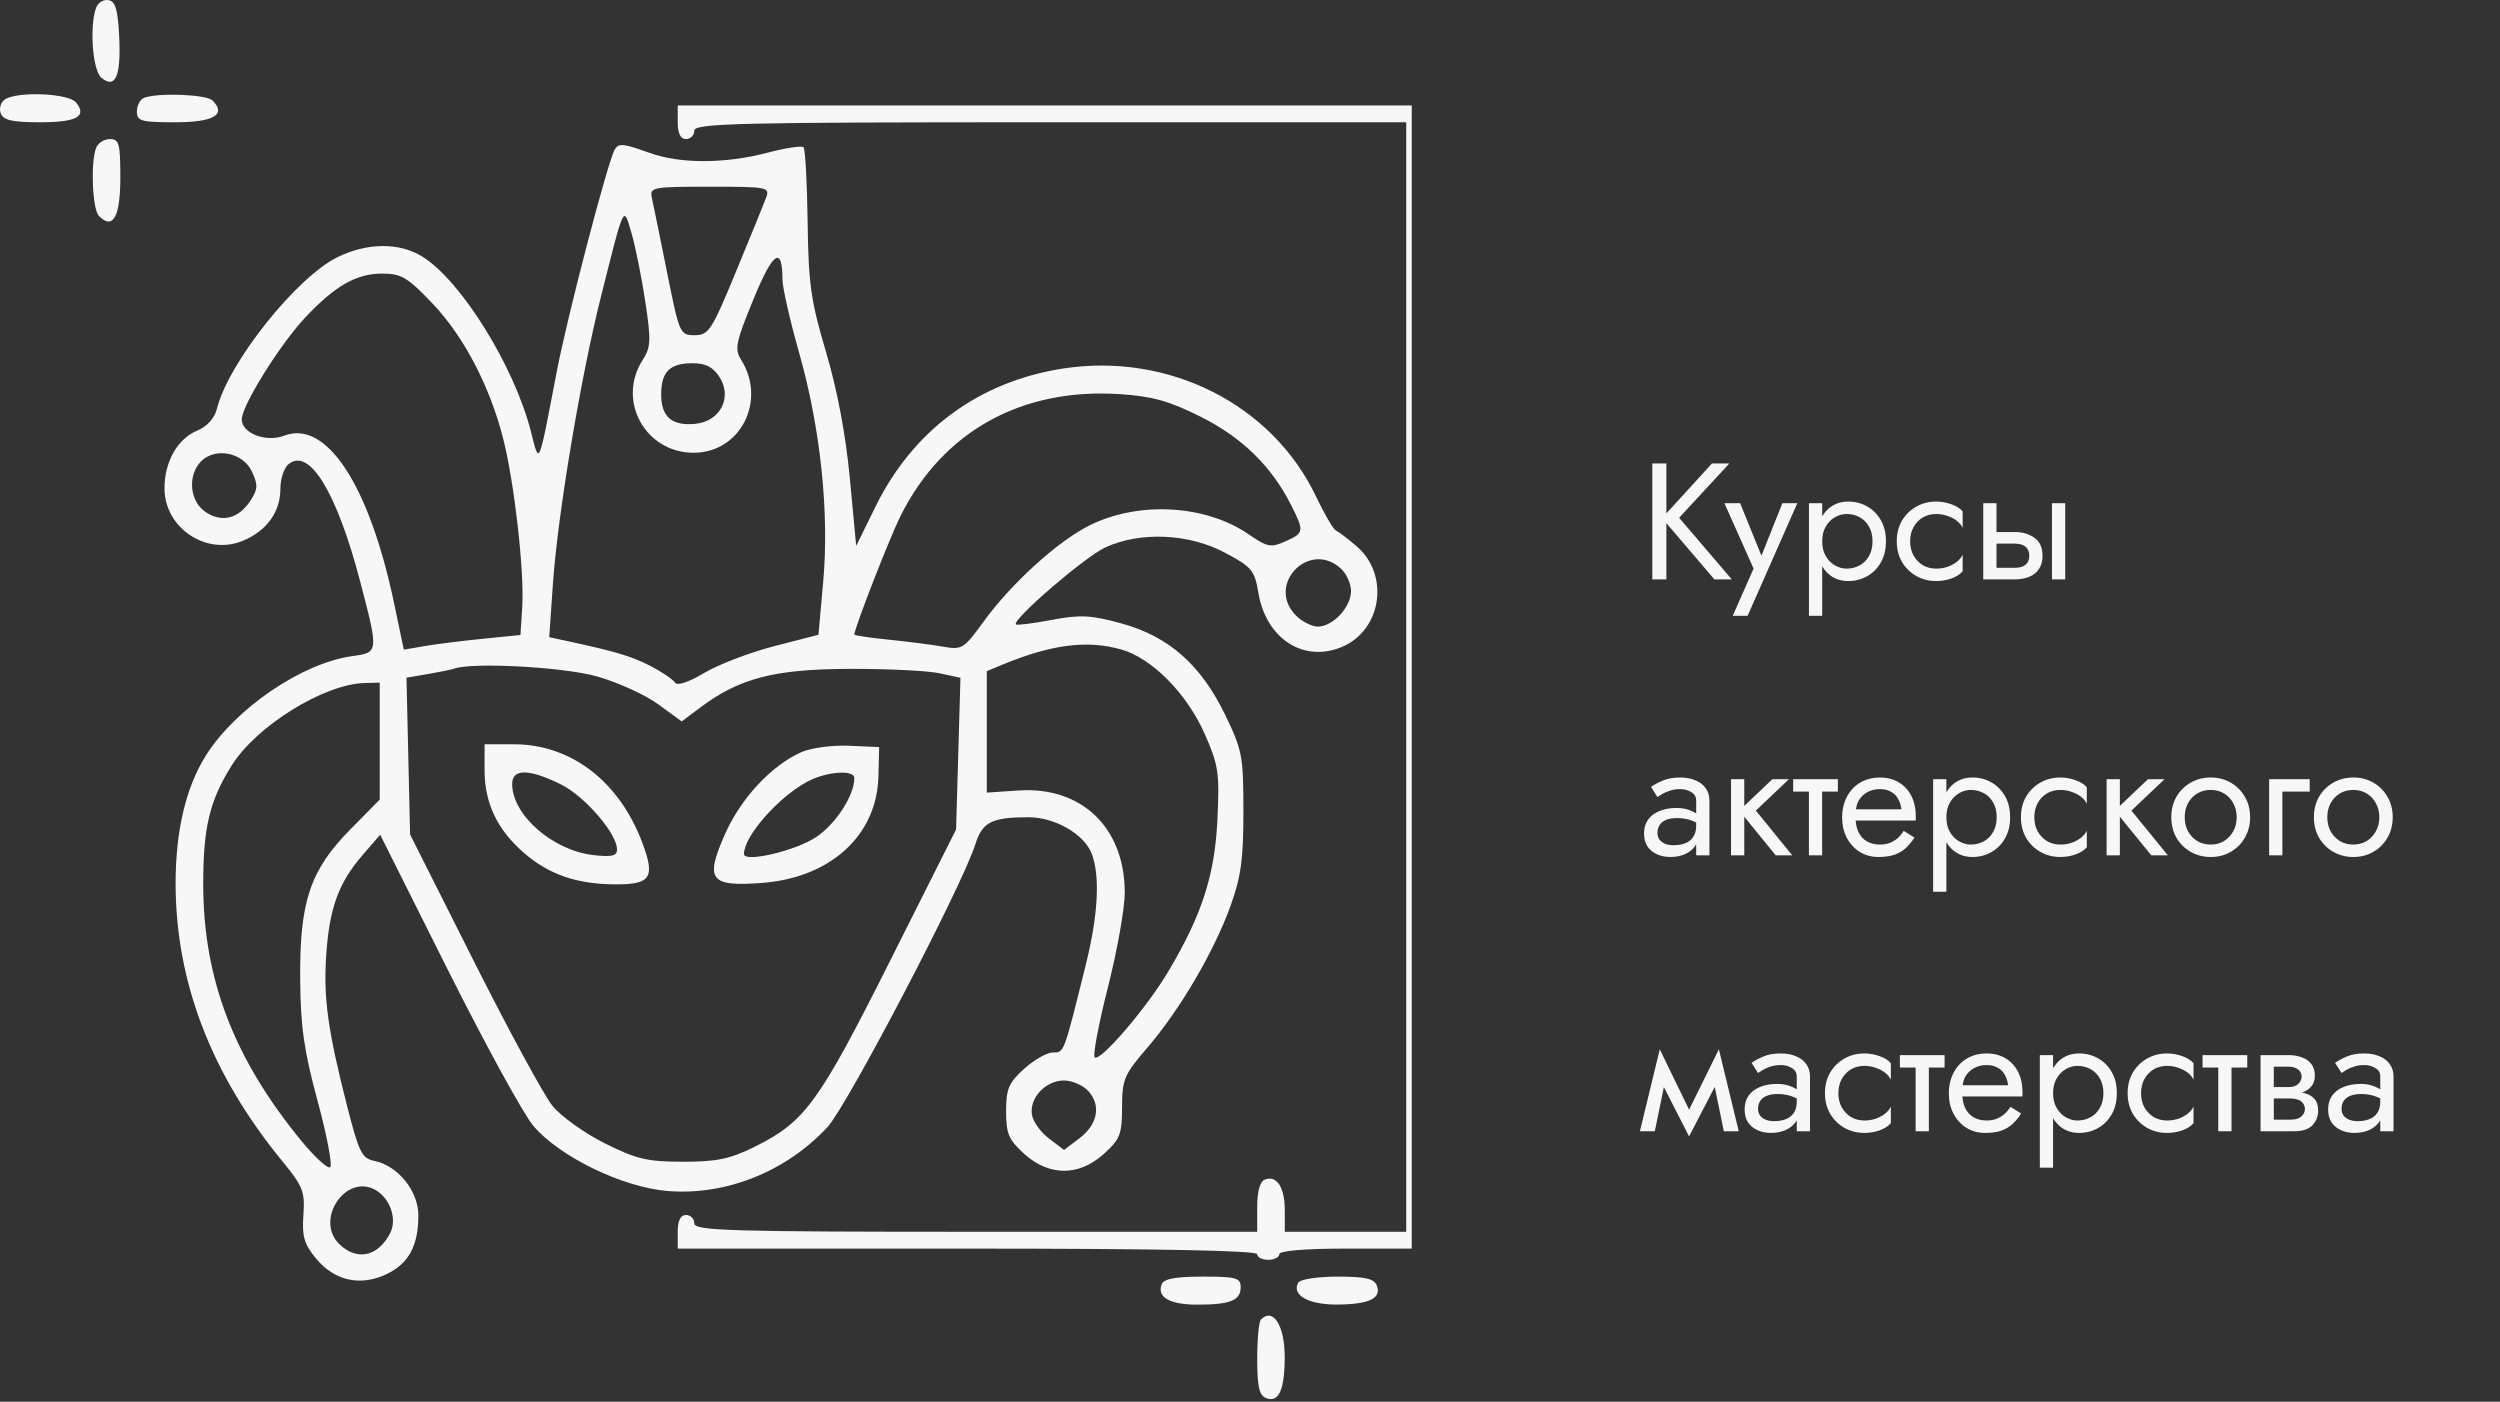 <svg width="453" height="254" viewBox="0 0 453 254" fill="none" xmlns="http://www.w3.org/2000/svg">
<rect x="0" y="0" width="453" height="254" fill="#333333" stroke="none"/>
<path d="M299.4 83.985V104.985H301.95V83.985H299.4ZM310.2 83.985L301.17 93.885L310.65 104.985H313.8L304.26 93.825L313.35 83.985H310.2ZM325.669 91.185H322.969L318.709 101.865L319.699 101.985L315.319 91.185H312.469L317.749 103.035L313.969 111.585H316.669L325.669 91.185ZM330.182 111.585V91.185H327.782V111.585H330.182ZM341.732 98.085C341.732 96.585 341.422 95.305 340.802 94.245C340.182 93.165 339.352 92.335 338.312 91.755C337.292 91.175 336.152 90.885 334.892 90.885C333.752 90.885 332.742 91.175 331.862 91.755C331.002 92.335 330.322 93.165 329.822 94.245C329.342 95.305 329.102 96.585 329.102 98.085C329.102 99.565 329.342 100.845 329.822 101.925C330.322 103.005 331.002 103.835 331.862 104.415C332.742 104.995 333.752 105.285 334.892 105.285C336.152 105.285 337.292 104.995 338.312 104.415C339.352 103.835 340.182 103.005 340.802 101.925C341.422 100.845 341.732 99.565 341.732 98.085ZM339.302 98.085C339.302 99.145 339.082 100.045 338.642 100.785C338.222 101.525 337.652 102.085 336.932 102.465C336.232 102.845 335.452 103.035 334.592 103.035C333.892 103.035 333.202 102.845 332.522 102.465C331.842 102.085 331.282 101.525 330.842 100.785C330.402 100.045 330.182 99.145 330.182 98.085C330.182 97.025 330.402 96.125 330.842 95.385C331.282 94.645 331.842 94.085 332.522 93.705C333.202 93.325 333.892 93.135 334.592 93.135C335.452 93.135 336.232 93.325 336.932 93.705C337.652 94.085 338.222 94.645 338.642 95.385C339.082 96.125 339.302 97.025 339.302 98.085ZM346.121 98.085C346.121 97.125 346.321 96.275 346.721 95.535C347.141 94.775 347.701 94.185 348.401 93.765C349.121 93.345 349.931 93.135 350.831 93.135C351.571 93.135 352.261 93.255 352.901 93.495C353.561 93.715 354.131 94.015 354.611 94.395C355.091 94.775 355.431 95.195 355.631 95.655V92.655C355.151 92.095 354.461 91.665 353.561 91.365C352.681 91.045 351.771 90.885 350.831 90.885C349.491 90.885 348.281 91.195 347.201 91.815C346.121 92.435 345.261 93.285 344.621 94.365C344.001 95.445 343.691 96.685 343.691 98.085C343.691 99.465 344.001 100.705 344.621 101.805C345.261 102.885 346.121 103.735 347.201 104.355C348.281 104.975 349.491 105.285 350.831 105.285C351.771 105.285 352.681 105.135 353.561 104.835C354.461 104.515 355.151 104.075 355.631 103.515V100.515C355.431 100.955 355.091 101.375 354.611 101.775C354.131 102.155 353.561 102.465 352.901 102.705C352.261 102.925 351.571 103.035 350.831 103.035C349.931 103.035 349.121 102.825 348.401 102.405C347.701 101.965 347.141 101.375 346.721 100.635C346.321 99.895 346.121 99.045 346.121 98.085ZM371.817 91.185V104.985H374.217V91.185H371.817ZM359.367 91.185V104.985H361.767V91.185H359.367ZM360.777 98.505H365.067C365.947 98.505 366.607 98.695 367.047 99.075C367.487 99.455 367.707 99.995 367.707 100.695C367.707 101.155 367.607 101.555 367.407 101.895C367.207 102.215 366.907 102.465 366.507 102.645C366.127 102.805 365.647 102.885 365.067 102.885H360.777V104.985H365.067C366.027 104.985 366.887 104.835 367.647 104.535C368.407 104.235 369.007 103.765 369.447 103.125C369.887 102.485 370.107 101.675 370.107 100.695C370.107 99.215 369.617 98.135 368.637 97.455C367.677 96.755 366.487 96.405 365.067 96.405H360.777V98.505ZM300.33 150.935C300.33 150.375 300.46 149.895 300.72 149.495C300.98 149.095 301.37 148.785 301.89 148.565C302.43 148.345 303.1 148.235 303.9 148.235C304.78 148.235 305.57 148.355 306.27 148.595C306.97 148.815 307.66 149.165 308.34 149.645V148.235C308.2 148.055 307.94 147.825 307.56 147.545C307.18 147.245 306.67 146.985 306.03 146.765C305.41 146.525 304.66 146.405 303.78 146.405C302.58 146.405 301.54 146.595 300.66 146.975C299.78 147.335 299.1 147.855 298.62 148.535C298.14 149.215 297.9 150.045 297.9 151.025C297.9 151.965 298.11 152.755 298.53 153.395C298.97 154.015 299.55 154.485 300.27 154.805C300.99 155.125 301.78 155.285 302.64 155.285C303.6 155.285 304.47 155.125 305.25 154.805C306.03 154.465 306.65 153.985 307.11 153.365C307.59 152.725 307.83 151.965 307.83 151.085L307.35 149.585C307.35 150.445 307.17 151.135 306.81 151.655C306.47 152.175 305.99 152.555 305.37 152.795C304.75 153.035 304.04 153.155 303.24 153.155C302.7 153.155 302.21 153.075 301.77 152.915C301.33 152.735 300.98 152.485 300.72 152.165C300.46 151.825 300.33 151.415 300.33 150.935ZM300.33 144.425C300.55 144.265 300.85 144.075 301.23 143.855C301.63 143.615 302.1 143.415 302.64 143.255C303.18 143.075 303.78 142.985 304.44 142.985C305.2 142.985 305.87 143.165 306.45 143.525C307.05 143.865 307.35 144.385 307.35 145.085V154.985H309.75V145.085C309.75 144.185 309.52 143.425 309.06 142.805C308.62 142.185 308 141.715 307.2 141.395C306.42 141.055 305.5 140.885 304.44 140.885C303.2 140.885 302.14 141.075 301.26 141.455C300.38 141.835 299.68 142.215 299.16 142.595L300.33 144.425ZM313.661 141.185V154.985H316.061V141.185H313.661ZM321.161 141.185L315.161 146.885L321.761 154.985H324.761L318.161 146.885L324.161 141.185H321.161ZM324.923 141.185V143.435H333.023V141.185H324.923ZM327.773 141.785V154.985H330.173V141.785H327.773ZM335.322 148.685H347.112C347.132 148.565 347.142 148.445 347.142 148.325C347.142 148.205 347.142 148.085 347.142 147.965C347.142 146.505 346.872 145.255 346.332 144.215C345.792 143.155 345.032 142.335 344.052 141.755C343.072 141.175 341.932 140.885 340.632 140.885C339.452 140.885 338.382 141.125 337.422 141.605C336.482 142.085 335.712 142.755 335.112 143.615C334.512 144.475 334.112 145.475 333.912 146.615C333.872 146.855 333.842 147.095 333.822 147.335C333.802 147.575 333.792 147.825 333.792 148.085C333.792 149.465 334.072 150.705 334.632 151.805C335.212 152.885 335.992 153.735 336.972 154.355C337.972 154.975 339.092 155.285 340.332 155.285C341.532 155.285 342.532 155.145 343.332 154.865C344.132 154.565 344.812 154.155 345.372 153.635C345.932 153.095 346.442 152.475 346.902 151.775L344.952 150.545C344.652 151.045 344.292 151.485 343.872 151.865C343.452 152.225 342.972 152.515 342.432 152.735C341.912 152.935 341.312 153.035 340.632 153.035C339.732 153.035 338.952 152.845 338.292 152.465C337.632 152.085 337.122 151.525 336.762 150.785C336.402 150.045 336.222 149.145 336.222 148.085L336.282 147.185C336.282 146.325 336.472 145.585 336.852 144.965C337.252 144.325 337.782 143.835 338.442 143.495C339.102 143.155 339.832 142.985 340.632 142.985C341.432 142.985 342.102 143.145 342.642 143.465C343.202 143.765 343.632 144.195 343.932 144.755C344.252 145.295 344.452 145.925 344.532 146.645H335.322V148.685ZM352.682 161.585V141.185H350.282V161.585H352.682ZM364.232 148.085C364.232 146.585 363.922 145.305 363.302 144.245C362.682 143.165 361.852 142.335 360.812 141.755C359.792 141.175 358.652 140.885 357.392 140.885C356.252 140.885 355.242 141.175 354.362 141.755C353.502 142.335 352.822 143.165 352.322 144.245C351.842 145.305 351.602 146.585 351.602 148.085C351.602 149.565 351.842 150.845 352.322 151.925C352.822 153.005 353.502 153.835 354.362 154.415C355.242 154.995 356.252 155.285 357.392 155.285C358.652 155.285 359.792 154.995 360.812 154.415C361.852 153.835 362.682 153.005 363.302 151.925C363.922 150.845 364.232 149.565 364.232 148.085ZM361.802 148.085C361.802 149.145 361.582 150.045 361.142 150.785C360.722 151.525 360.152 152.085 359.432 152.465C358.732 152.845 357.952 153.035 357.092 153.035C356.392 153.035 355.702 152.845 355.022 152.465C354.342 152.085 353.782 151.525 353.342 150.785C352.902 150.045 352.682 149.145 352.682 148.085C352.682 147.025 352.902 146.125 353.342 145.385C353.782 144.645 354.342 144.085 355.022 143.705C355.702 143.325 356.392 143.135 357.092 143.135C357.952 143.135 358.732 143.325 359.432 143.705C360.152 144.085 360.722 144.645 361.142 145.385C361.582 146.125 361.802 147.025 361.802 148.085ZM368.621 148.085C368.621 147.125 368.821 146.275 369.221 145.535C369.641 144.775 370.201 144.185 370.901 143.765C371.621 143.345 372.431 143.135 373.331 143.135C374.071 143.135 374.761 143.255 375.401 143.495C376.061 143.715 376.631 144.015 377.111 144.395C377.591 144.775 377.931 145.195 378.131 145.655V142.655C377.651 142.095 376.961 141.665 376.061 141.365C375.181 141.045 374.271 140.885 373.331 140.885C371.991 140.885 370.781 141.195 369.701 141.815C368.621 142.435 367.761 143.285 367.121 144.365C366.501 145.445 366.191 146.685 366.191 148.085C366.191 149.465 366.501 150.705 367.121 151.805C367.761 152.885 368.621 153.735 369.701 154.355C370.781 154.975 371.991 155.285 373.331 155.285C374.271 155.285 375.181 155.135 376.061 154.835C376.961 154.515 377.651 154.075 378.131 153.515V150.515C377.931 150.955 377.591 151.375 377.111 151.775C376.631 152.155 376.061 152.465 375.401 152.705C374.761 152.925 374.071 153.035 373.331 153.035C372.431 153.035 371.621 152.825 370.901 152.405C370.201 151.965 369.641 151.375 369.221 150.635C368.821 149.895 368.621 149.045 368.621 148.085ZM381.717 141.185V154.985H384.117V141.185H381.717ZM389.217 141.185L383.217 146.885L389.817 154.985H392.817L386.217 146.885L392.217 141.185H389.217ZM393.441 148.085C393.441 149.465 393.751 150.705 394.371 151.805C395.011 152.885 395.871 153.735 396.951 154.355C398.031 154.975 399.241 155.285 400.581 155.285C401.941 155.285 403.151 154.975 404.211 154.355C405.291 153.735 406.141 152.885 406.761 151.805C407.401 150.705 407.721 149.465 407.721 148.085C407.721 146.685 407.401 145.445 406.761 144.365C406.141 143.285 405.291 142.435 404.211 141.815C403.151 141.195 401.941 140.885 400.581 140.885C399.241 140.885 398.031 141.195 396.951 141.815C395.871 142.435 395.011 143.285 394.371 144.365C393.751 145.445 393.441 146.685 393.441 148.085ZM395.871 148.085C395.871 147.125 396.071 146.275 396.471 145.535C396.891 144.775 397.451 144.185 398.151 143.765C398.871 143.345 399.681 143.135 400.581 143.135C401.481 143.135 402.281 143.345 402.981 143.765C403.701 144.185 404.261 144.775 404.661 145.535C405.081 146.275 405.291 147.125 405.291 148.085C405.291 149.045 405.081 149.895 404.661 150.635C404.261 151.375 403.701 151.965 402.981 152.405C402.281 152.825 401.481 153.035 400.581 153.035C399.681 153.035 398.871 152.825 398.151 152.405C397.451 151.965 396.891 151.375 396.471 150.635C396.071 149.895 395.871 149.045 395.871 148.085ZM411.168 141.185V154.985H413.568V143.435H418.518V141.185H411.168ZM419.28 148.085C419.28 149.465 419.59 150.705 420.21 151.805C420.85 152.885 421.71 153.735 422.79 154.355C423.87 154.975 425.08 155.285 426.42 155.285C427.78 155.285 428.99 154.975 430.05 154.355C431.13 153.735 431.98 152.885 432.6 151.805C433.24 150.705 433.56 149.465 433.56 148.085C433.56 146.685 433.24 145.445 432.6 144.365C431.98 143.285 431.13 142.435 430.05 141.815C428.99 141.195 427.78 140.885 426.42 140.885C425.08 140.885 423.87 141.195 422.79 141.815C421.71 142.435 420.85 143.285 420.21 144.365C419.59 145.445 419.28 146.685 419.28 148.085ZM421.71 148.085C421.71 147.125 421.91 146.275 422.31 145.535C422.73 144.775 423.29 144.185 423.99 143.765C424.71 143.345 425.52 143.135 426.42 143.135C427.32 143.135 428.12 143.345 428.82 143.765C429.54 144.185 430.1 144.775 430.5 145.535C430.92 146.275 431.13 147.125 431.13 148.085C431.13 149.045 430.92 149.895 430.5 150.635C430.1 151.375 429.54 151.965 428.82 152.405C428.12 152.825 427.32 153.035 426.42 153.035C425.52 153.035 424.71 152.825 423.99 152.405C423.29 151.965 422.73 151.375 422.31 150.635C421.91 149.895 421.71 149.045 421.71 148.085ZM312.36 204.985H315.06L311.46 190.135L310.11 194.035L312.36 204.985ZM305.16 202.915L306.06 205.915L311.76 194.935L311.46 190.135L305.16 202.915ZM306.06 205.915L306.96 202.915L300.75 190.135L300.45 194.935L306.06 205.915ZM297.15 204.985H299.85L302.1 194.035L300.75 190.135L297.15 204.985ZM318.553 200.935C318.553 200.375 318.683 199.895 318.943 199.495C319.203 199.095 319.593 198.785 320.113 198.565C320.653 198.345 321.323 198.235 322.123 198.235C323.003 198.235 323.793 198.355 324.493 198.595C325.193 198.815 325.883 199.165 326.563 199.645V198.235C326.423 198.055 326.163 197.825 325.783 197.545C325.403 197.245 324.893 196.985 324.253 196.765C323.633 196.525 322.883 196.405 322.003 196.405C320.803 196.405 319.763 196.595 318.883 196.975C318.003 197.335 317.323 197.855 316.843 198.535C316.363 199.215 316.123 200.045 316.123 201.025C316.123 201.965 316.333 202.755 316.753 203.395C317.193 204.015 317.773 204.485 318.493 204.805C319.213 205.125 320.003 205.285 320.863 205.285C321.823 205.285 322.693 205.125 323.473 204.805C324.253 204.465 324.873 203.985 325.333 203.365C325.813 202.725 326.053 201.965 326.053 201.085L325.573 199.585C325.573 200.445 325.393 201.135 325.033 201.655C324.693 202.175 324.213 202.555 323.593 202.795C322.973 203.035 322.263 203.155 321.463 203.155C320.923 203.155 320.433 203.075 319.993 202.915C319.553 202.735 319.203 202.485 318.943 202.165C318.683 201.825 318.553 201.415 318.553 200.935ZM318.553 194.425C318.773 194.265 319.073 194.075 319.453 193.855C319.853 193.615 320.323 193.415 320.863 193.255C321.403 193.075 322.003 192.985 322.663 192.985C323.423 192.985 324.093 193.165 324.673 193.525C325.273 193.865 325.573 194.385 325.573 195.085V204.985H327.973V195.085C327.973 194.185 327.743 193.425 327.283 192.805C326.843 192.185 326.223 191.715 325.423 191.395C324.643 191.055 323.723 190.885 322.663 190.885C321.423 190.885 320.363 191.075 319.483 191.455C318.603 191.835 317.903 192.215 317.383 192.595L318.553 194.425ZM333.113 198.085C333.113 197.125 333.313 196.275 333.713 195.535C334.133 194.775 334.693 194.185 335.393 193.765C336.113 193.345 336.923 193.135 337.823 193.135C338.563 193.135 339.253 193.255 339.893 193.495C340.553 193.715 341.123 194.015 341.603 194.395C342.083 194.775 342.423 195.195 342.623 195.655V192.655C342.143 192.095 341.453 191.665 340.553 191.365C339.673 191.045 338.763 190.885 337.823 190.885C336.483 190.885 335.273 191.195 334.193 191.815C333.113 192.435 332.253 193.285 331.613 194.365C330.993 195.445 330.683 196.685 330.683 198.085C330.683 199.465 330.993 200.705 331.613 201.805C332.253 202.885 333.113 203.735 334.193 204.355C335.273 204.975 336.483 205.285 337.823 205.285C338.763 205.285 339.673 205.135 340.553 204.835C341.453 204.515 342.143 204.075 342.623 203.515V200.515C342.423 200.955 342.083 201.375 341.603 201.775C341.123 202.155 340.553 202.465 339.893 202.705C339.253 202.925 338.563 203.035 337.823 203.035C336.923 203.035 336.113 202.825 335.393 202.405C334.693 201.965 334.133 201.375 333.713 200.635C333.313 199.895 333.113 199.045 333.113 198.085ZM344.259 191.185V193.435H352.359V191.185H344.259ZM347.109 191.785V204.985H349.509V191.785H347.109ZM354.658 198.685H366.448C366.468 198.565 366.478 198.445 366.478 198.325C366.478 198.205 366.478 198.085 366.478 197.965C366.478 196.505 366.208 195.255 365.668 194.215C365.128 193.155 364.368 192.335 363.388 191.755C362.408 191.175 361.268 190.885 359.968 190.885C358.788 190.885 357.718 191.125 356.758 191.605C355.818 192.085 355.048 192.755 354.448 193.615C353.848 194.475 353.448 195.475 353.248 196.615C353.208 196.855 353.178 197.095 353.158 197.335C353.138 197.575 353.128 197.825 353.128 198.085C353.128 199.465 353.408 200.705 353.968 201.805C354.548 202.885 355.328 203.735 356.308 204.355C357.308 204.975 358.428 205.285 359.668 205.285C360.868 205.285 361.868 205.145 362.668 204.865C363.468 204.565 364.148 204.155 364.708 203.635C365.268 203.095 365.778 202.475 366.238 201.775L364.288 200.545C363.988 201.045 363.628 201.485 363.208 201.865C362.788 202.225 362.308 202.515 361.768 202.735C361.248 202.935 360.648 203.035 359.968 203.035C359.068 203.035 358.288 202.845 357.628 202.465C356.968 202.085 356.458 201.525 356.098 200.785C355.738 200.045 355.558 199.145 355.558 198.085L355.618 197.185C355.618 196.325 355.808 195.585 356.188 194.965C356.588 194.325 357.118 193.835 357.778 193.495C358.438 193.155 359.168 192.985 359.968 192.985C360.768 192.985 361.438 193.145 361.978 193.465C362.538 193.765 362.968 194.195 363.268 194.755C363.588 195.295 363.788 195.925 363.868 196.645H354.658V198.685ZM372.018 211.585V191.185H369.618V211.585H372.018ZM383.568 198.085C383.568 196.585 383.258 195.305 382.638 194.245C382.018 193.165 381.188 192.335 380.148 191.755C379.128 191.175 377.988 190.885 376.728 190.885C375.588 190.885 374.578 191.175 373.698 191.755C372.838 192.335 372.158 193.165 371.658 194.245C371.178 195.305 370.938 196.585 370.938 198.085C370.938 199.565 371.178 200.845 371.658 201.925C372.158 203.005 372.838 203.835 373.698 204.415C374.578 204.995 375.588 205.285 376.728 205.285C377.988 205.285 379.128 204.995 380.148 204.415C381.188 203.835 382.018 203.005 382.638 201.925C383.258 200.845 383.568 199.565 383.568 198.085ZM381.138 198.085C381.138 199.145 380.918 200.045 380.478 200.785C380.058 201.525 379.488 202.085 378.768 202.465C378.068 202.845 377.288 203.035 376.428 203.035C375.728 203.035 375.038 202.845 374.358 202.465C373.678 202.085 373.118 201.525 372.678 200.785C372.238 200.045 372.018 199.145 372.018 198.085C372.018 197.025 372.238 196.125 372.678 195.385C373.118 194.645 373.678 194.085 374.358 193.705C375.038 193.325 375.728 193.135 376.428 193.135C377.288 193.135 378.068 193.325 378.768 193.705C379.488 194.085 380.058 194.645 380.478 195.385C380.918 196.125 381.138 197.025 381.138 198.085ZM387.957 198.085C387.957 197.125 388.157 196.275 388.557 195.535C388.977 194.775 389.537 194.185 390.237 193.765C390.957 193.345 391.767 193.135 392.667 193.135C393.407 193.135 394.097 193.255 394.737 193.495C395.397 193.715 395.967 194.015 396.447 194.395C396.927 194.775 397.267 195.195 397.467 195.655V192.655C396.987 192.095 396.297 191.665 395.397 191.365C394.517 191.045 393.607 190.885 392.667 190.885C391.327 190.885 390.117 191.195 389.037 191.815C387.957 192.435 387.097 193.285 386.457 194.365C385.837 195.445 385.527 196.685 385.527 198.085C385.527 199.465 385.837 200.705 386.457 201.805C387.097 202.885 387.957 203.735 389.037 204.355C390.117 204.975 391.327 205.285 392.667 205.285C393.607 205.285 394.517 205.135 395.397 204.835C396.297 204.515 396.987 204.075 397.467 203.515V200.515C397.267 200.955 396.927 201.375 396.447 201.775C395.967 202.155 395.397 202.465 394.737 202.705C394.097 202.925 393.407 203.035 392.667 203.035C391.767 203.035 390.957 202.825 390.237 202.405C389.537 201.965 388.977 201.375 388.557 200.635C388.157 199.895 387.957 199.045 387.957 198.085ZM399.103 191.185V193.435H407.203V191.185H399.103ZM401.953 191.785V204.985H404.353V191.785H401.953ZM411.021 197.785V199.045H415.011C415.471 199.045 415.861 199.095 416.181 199.195C416.521 199.275 416.791 199.405 416.991 199.585C417.211 199.765 417.371 199.965 417.471 200.185C417.591 200.405 417.651 200.655 417.651 200.935C417.651 201.475 417.431 201.935 416.991 202.315C416.571 202.695 415.911 202.885 415.011 202.885H411.021V204.985H415.611C417.191 204.985 418.321 204.625 419.001 203.905C419.701 203.165 420.051 202.275 420.051 201.235C420.051 200.335 419.831 199.635 419.391 199.135C418.951 198.635 418.351 198.285 417.591 198.085C416.831 197.885 415.971 197.785 415.011 197.785H411.021ZM411.021 198.385H414.711C415.571 198.385 416.351 198.265 417.051 198.025C417.771 197.765 418.351 197.385 418.791 196.885C419.231 196.365 419.451 195.715 419.451 194.935C419.451 194.035 419.231 193.315 418.791 192.775C418.351 192.215 417.771 191.815 417.051 191.575C416.351 191.315 415.571 191.185 414.711 191.185H411.021V193.285H414.711C415.431 193.285 416.001 193.455 416.421 193.795C416.841 194.115 417.051 194.545 417.051 195.085C417.051 195.345 416.991 195.595 416.871 195.835C416.771 196.055 416.621 196.255 416.421 196.435C416.221 196.615 415.971 196.755 415.671 196.855C415.391 196.935 415.071 196.975 414.711 196.975H411.021V198.385ZM409.611 191.185V204.985H412.011V191.185H409.611ZM424.285 200.935C424.285 200.375 424.415 199.895 424.675 199.495C424.935 199.095 425.325 198.785 425.845 198.565C426.385 198.345 427.055 198.235 427.855 198.235C428.735 198.235 429.525 198.355 430.225 198.595C430.925 198.815 431.615 199.165 432.295 199.645V198.235C432.155 198.055 431.895 197.825 431.515 197.545C431.135 197.245 430.625 196.985 429.985 196.765C429.365 196.525 428.615 196.405 427.735 196.405C426.535 196.405 425.495 196.595 424.615 196.975C423.735 197.335 423.055 197.855 422.575 198.535C422.095 199.215 421.855 200.045 421.855 201.025C421.855 201.965 422.065 202.755 422.485 203.395C422.925 204.015 423.505 204.485 424.225 204.805C424.945 205.125 425.735 205.285 426.595 205.285C427.555 205.285 428.425 205.125 429.205 204.805C429.985 204.465 430.605 203.985 431.065 203.365C431.545 202.725 431.785 201.965 431.785 201.085L431.305 199.585C431.305 200.445 431.125 201.135 430.765 201.655C430.425 202.175 429.945 202.555 429.325 202.795C428.705 203.035 427.995 203.155 427.195 203.155C426.655 203.155 426.165 203.075 425.725 202.915C425.285 202.735 424.935 202.485 424.675 202.165C424.415 201.825 424.285 201.415 424.285 200.935ZM424.285 194.425C424.505 194.265 424.805 194.075 425.185 193.855C425.585 193.615 426.055 193.415 426.595 193.255C427.135 193.075 427.735 192.985 428.395 192.985C429.155 192.985 429.825 193.165 430.405 193.525C431.005 193.865 431.305 194.385 431.305 195.085V204.985H433.705V195.085C433.705 194.185 433.475 193.425 433.015 192.805C432.575 192.185 431.955 191.715 431.155 191.395C430.375 191.055 429.455 190.885 428.395 190.885C427.155 190.885 426.095 191.075 425.215 191.455C424.335 191.835 423.635 192.215 423.115 192.595L424.285 194.425Z" fill="#F7F7F7"/>
<path fill-rule="evenodd" clip-rule="evenodd" d="M17.431 1.372C16.186 4.669 16.767 12.735 18.348 14.066C20.881 16.201 21.933 13.861 21.608 6.829C21.373 1.807 20.939 0.272 19.681 0.029C18.788 -0.143 17.776 0.461 17.431 1.372ZM0.91 18.005C0.143 18.498 -0.209 19.634 0.129 20.528C0.605 21.787 2.204 22.154 7.216 22.154C13.921 22.154 15.847 21.097 13.77 18.555C12.418 16.903 3.235 16.51 0.91 18.005ZM26.055 17.749C25.369 18.031 24.805 19.137 24.805 20.207C24.805 21.937 25.573 22.154 31.698 22.154C38.711 22.154 41.068 20.795 38.528 18.216C37.419 17.091 28.479 16.756 26.055 17.749ZM122.806 22.154C122.806 24.184 123.306 25.2 124.306 25.2C125.131 25.2 125.806 24.514 125.806 23.677C125.806 22.338 133.639 22.154 190.306 22.154H254.806V122.677V223.2H243.806H232.806V219.341C232.806 215.142 231.354 212.897 229.184 213.742C228.303 214.085 227.806 215.886 227.806 218.739V223.2H176.806C132.139 223.2 125.806 223.011 125.806 221.677C125.806 220.839 125.131 220.154 124.306 220.154C123.306 220.154 122.806 221.169 122.806 223.2V226.246H175.306C209.639 226.246 227.806 226.597 227.806 227.261C227.806 227.82 228.706 228.277 229.806 228.277C230.906 228.277 231.806 227.82 231.806 227.261C231.806 226.641 236.473 226.246 243.806 226.246H255.806V122.677V19.108H189.306H122.806V22.154ZM17.413 26.806C16.389 29.516 16.739 37.927 17.927 39.133C20.468 41.712 21.805 39.319 21.805 32.199C21.805 26.009 21.587 25.2 19.913 25.2C18.872 25.2 17.747 25.923 17.413 26.806ZM111.407 27.065C110.171 29.095 102.842 57.144 100.883 67.338C97.478 85.056 97.785 84.352 96.181 78.114C93.139 66.275 83.534 50.832 76.505 46.481C72.362 43.915 66.525 43.957 61.166 46.591C53.667 50.278 41.333 65.794 39.294 74.106C38.88 75.797 37.523 77.278 35.672 78.057C32.145 79.539 29.805 83.695 29.805 88.474C29.805 95.704 37.444 100.776 44.09 97.957C48.38 96.137 50.806 92.743 50.806 88.56C50.806 86.798 51.452 84.812 52.242 84.146C56.016 80.966 61.007 89.11 65.276 105.415C68.617 118.177 68.609 118.238 63.873 118.883C54.74 120.127 42.62 128.37 37.249 136.991C33.65 142.768 31.805 150.65 31.82 160.177C31.851 177.991 38.309 194.754 51.188 210.447C54.907 214.977 55.273 215.917 54.977 220.173C54.703 224.068 55.103 225.435 57.286 228.069C60.632 232.106 65.349 233.135 70.07 230.861C74.07 228.934 75.805 225.721 75.805 220.244C75.805 215.805 72.126 211.234 67.853 210.363C65.576 209.9 65.052 208.855 62.926 200.53C59.374 186.622 58.574 180.799 59.124 172.873C59.709 164.463 61.367 159.949 65.722 154.913L68.888 151.252L81.097 175.63C87.812 189.037 94.793 201.786 96.61 203.96C101.28 209.547 112.791 215.147 120.967 215.811C131.519 216.668 142.419 212.314 149.926 204.245C153.5 200.403 174.384 160.47 176.73 152.991C177.994 148.963 179.685 148.096 186.306 148.079C191.145 148.066 196.492 151.151 197.831 154.728C199.361 158.813 198.985 165.788 196.749 174.799C192.725 191.021 192.843 190.708 190.783 190.708C189.713 190.708 187.368 192.041 185.572 193.67C182.768 196.214 182.306 197.303 182.306 201.369C182.306 205.435 182.768 206.524 185.572 209.068C190.089 213.166 195.523 213.166 200.04 209.068C202.96 206.419 203.307 205.524 203.317 200.624C203.328 195.577 203.69 194.724 207.873 189.868C213.734 183.066 219.927 172.529 222.931 164.253C224.872 158.904 225.306 155.756 225.306 147.03C225.306 137.013 225.103 135.934 222.019 129.568C217.604 120.455 211.797 115.326 203.223 112.97C197.67 111.444 195.757 111.347 190.553 112.33C187.181 112.967 184.27 113.332 184.084 113.143C183.295 112.342 196.572 100.904 200.269 99.199C206.595 96.281 215.381 96.657 221.921 100.127C226.83 102.731 227.326 103.324 228.013 107.408C229.416 115.755 236.236 120.157 243.192 117.206C250.4 114.149 251.838 104.125 245.809 98.974C244.198 97.597 242.509 96.313 242.056 96.12C241.603 95.927 239.975 93.133 238.437 89.912C230.482 73.247 211.736 63.799 192.56 66.789C177.372 69.157 165.474 77.922 158.664 91.757L155.142 98.915L153.991 86.68C153.248 78.782 151.719 70.668 149.676 63.784C146.913 54.473 146.49 51.485 146.342 40.193C146.249 33.082 145.915 27.002 145.6 26.682C145.285 26.363 142.325 26.812 139.022 27.681C131.439 29.677 123.278 29.699 117.806 27.738C112.904 25.983 112.116 25.899 111.407 27.065ZM138.805 35.861C138.386 36.978 135.919 43.033 133.323 49.315C128.949 59.901 128.403 60.738 125.878 60.738C123.209 60.738 123.107 60.505 120.864 49.315C119.604 43.033 118.37 36.978 118.122 35.861C117.691 33.926 118.186 33.831 128.618 33.831C139.154 33.831 139.538 33.907 138.805 35.861ZM116.93 54.661C117.991 61.699 117.937 62.922 116.468 65.199C111.729 72.543 116.872 81.993 125.633 82.039C134.134 82.083 138.979 72.633 134.28 65.175C133.07 63.255 133.323 62.023 136.528 54.219C140.091 45.544 141.755 44.434 141.791 50.707C141.799 52.17 143.153 58.111 144.798 63.907C148.678 77.57 150.287 92.856 149.166 105.393L148.306 115.017L140.297 117.084C135.892 118.22 130.183 120.403 127.61 121.934C124.745 123.639 122.686 124.318 122.301 123.683C121.954 123.113 119.961 121.763 117.873 120.68C114.448 118.907 111.553 118.045 102.412 116.08L99.519 115.457L100.185 105.826C101.06 93.198 105.232 68.27 108.922 53.631C113.203 36.649 112.949 37.17 114.444 42.296C115.151 44.718 116.269 50.282 116.93 54.661ZM78.379 55.005C84.038 60.939 88.778 70.011 91.186 79.523C93.219 87.547 95.034 103.614 94.629 109.984L94.305 115.061L87.483 115.746C83.73 116.122 78.975 116.72 76.916 117.073L73.171 117.716L71.402 109.281C66.906 87.845 59.127 75.995 51.486 78.946C48.212 80.209 43.806 78.514 43.806 75.99C43.806 73.513 50.7 62.444 55.288 57.556C60.702 51.789 64.569 49.577 69.249 49.573C72.706 49.569 73.833 50.24 78.379 55.005ZM130.363 68.3C132.757 72.009 130.517 76.357 125.984 76.8C121.75 77.213 119.806 75.538 119.806 71.479C119.806 67.37 121.364 65.815 125.483 65.815C127.856 65.815 129.202 66.501 130.363 68.3ZM217.502 75.482C224.988 79.216 230.344 84.422 233.893 91.413C236.374 96.299 236.336 96.558 232.908 98.099C230.298 99.272 229.637 99.145 226.27 96.825C218.499 91.47 206.422 90.767 197.52 95.152C191.74 97.998 183.215 105.733 178.179 112.699C174.665 117.56 174.305 117.781 170.894 117.178C168.921 116.83 164.494 116.258 161.056 115.91C157.619 115.561 154.806 115.145 154.806 114.984C154.806 113.859 161.178 97.493 163.172 93.5C170.803 78.208 185.033 70.278 202.806 71.412C208.762 71.793 211.787 72.63 217.502 75.482ZM45.629 85.415C46.773 87.851 46.742 88.61 45.413 90.669C43.279 93.976 40.234 94.765 37.257 92.784C34.361 90.857 33.935 86.136 36.431 83.602C39.001 80.993 44.016 81.982 45.629 85.415ZM242.977 103.034C243.983 103.958 244.806 105.786 244.806 107.096C244.806 110.01 241.52 113.538 238.806 113.538C237.706 113.538 235.906 112.624 234.806 111.507C229.336 105.953 237.237 97.759 242.977 103.034ZM203.161 117.682C208.714 119.248 215.054 125.654 218.284 132.964C220.789 138.63 220.995 140.007 220.6 148.445C220.126 158.582 217.798 165.784 211.661 176.094C207.716 182.72 199.307 192.513 198.358 191.584C197.995 191.227 199.072 185.526 200.752 178.913C202.432 172.301 203.806 164.578 203.806 161.753C203.806 149.975 196.005 142.472 184.556 143.237L178.806 143.622V132.616V121.611L181.556 120.471C190.511 116.761 196.947 115.931 203.161 117.682ZM108.158 122.563C111.902 123.617 116.891 125.884 119.245 127.6L123.524 130.721L126.861 128.22C133.975 122.891 140.267 121.251 153.806 121.2C160.681 121.175 168.045 121.527 170.17 121.983L174.034 122.812L173.638 136.556L173.243 150.3L161.274 174.124C148.363 199.825 145.886 203.237 136.874 207.731C132.306 210.009 129.955 210.508 123.785 210.508C117.299 210.508 115.342 210.047 109.571 207.162C105.889 205.322 101.624 202.261 100.092 200.361C98.56 198.46 92.13 186.621 85.805 174.051L74.305 151.198L73.981 136.998L73.656 122.798L77.481 122.146C79.585 121.788 81.755 121.34 82.305 121.151C85.749 119.965 102.103 120.858 108.158 122.563ZM68.805 134.288V144.883L63.459 150.312C56.163 157.72 54.276 163.379 54.394 177.508C54.465 186.09 55.084 190.395 57.571 199.579C59.269 205.854 60.279 211.225 59.816 211.517C59.352 211.807 57.002 209.643 54.593 206.707C42.352 191.783 36.844 177.382 36.825 160.246C36.815 149.957 37.971 145.116 41.968 138.719C46.444 131.557 58.688 123.955 66.055 123.763L68.805 123.692V134.288ZM87.805 139.531C87.805 145.528 90.081 150.319 94.928 154.531C99.496 158.503 104.616 160.246 111.703 160.246C117.954 160.246 118.742 158.967 116.374 152.669C112.193 141.554 103.45 134.861 93.11 134.861H87.805V139.531ZM145.161 136.307C139.752 138.737 134.226 144.683 131.368 151.148C127.704 159.439 128.626 160.678 137.952 159.999C150.43 159.094 158.887 151.414 159.166 140.735L159.306 135.369L153.806 135.131C150.758 135 146.904 135.524 145.161 136.307ZM101.58 142.104C105.945 144.25 111.806 151.027 111.806 153.93C111.806 155.1 110.855 155.324 107.515 154.942C100.146 154.099 92.805 147.673 92.805 142.067C92.805 139.259 95.82 139.272 101.58 142.104ZM154.806 140.986C154.806 144.124 151.485 149.264 147.903 151.67C144.178 154.173 134.806 156.372 134.806 154.743C134.806 151.532 141.012 144.452 146.306 141.623C149.72 139.798 154.806 139.417 154.806 140.986ZM197.231 197.732C199.566 200.351 198.897 203.764 195.556 206.289L192.806 208.366L190.056 206.289C188.544 205.146 187.157 203.192 186.976 201.945C186.533 198.908 189.489 195.784 192.806 195.784C194.286 195.784 196.277 196.661 197.231 197.732ZM68.406 215.854C70.853 217.514 71.925 221.076 70.691 223.454C68.519 227.642 64.823 228.51 61.635 225.581C56.714 221.058 62.923 212.137 68.406 215.854ZM210.491 232.722C209.608 235.058 211.956 236.4 216.924 236.4C222.929 236.4 224.806 235.648 224.806 233.245C224.806 231.545 224.009 231.323 217.913 231.323C212.979 231.323 210.87 231.721 210.491 232.722ZM235.279 232.383C233.928 234.603 237.028 236.4 242.178 236.385C248.055 236.366 250.364 235.28 249.483 232.949C249.007 231.689 247.408 231.323 242.396 231.323C238.837 231.323 235.634 231.8 235.279 232.383ZM228.473 239.108C228.106 239.479 227.806 242.692 227.806 246.247C227.806 251.236 228.171 252.852 229.407 253.333C231.695 254.225 232.773 251.887 232.791 245.995C232.808 240.211 230.699 236.847 228.473 239.108Z" fill="#F7F7F7"/>
</svg>
